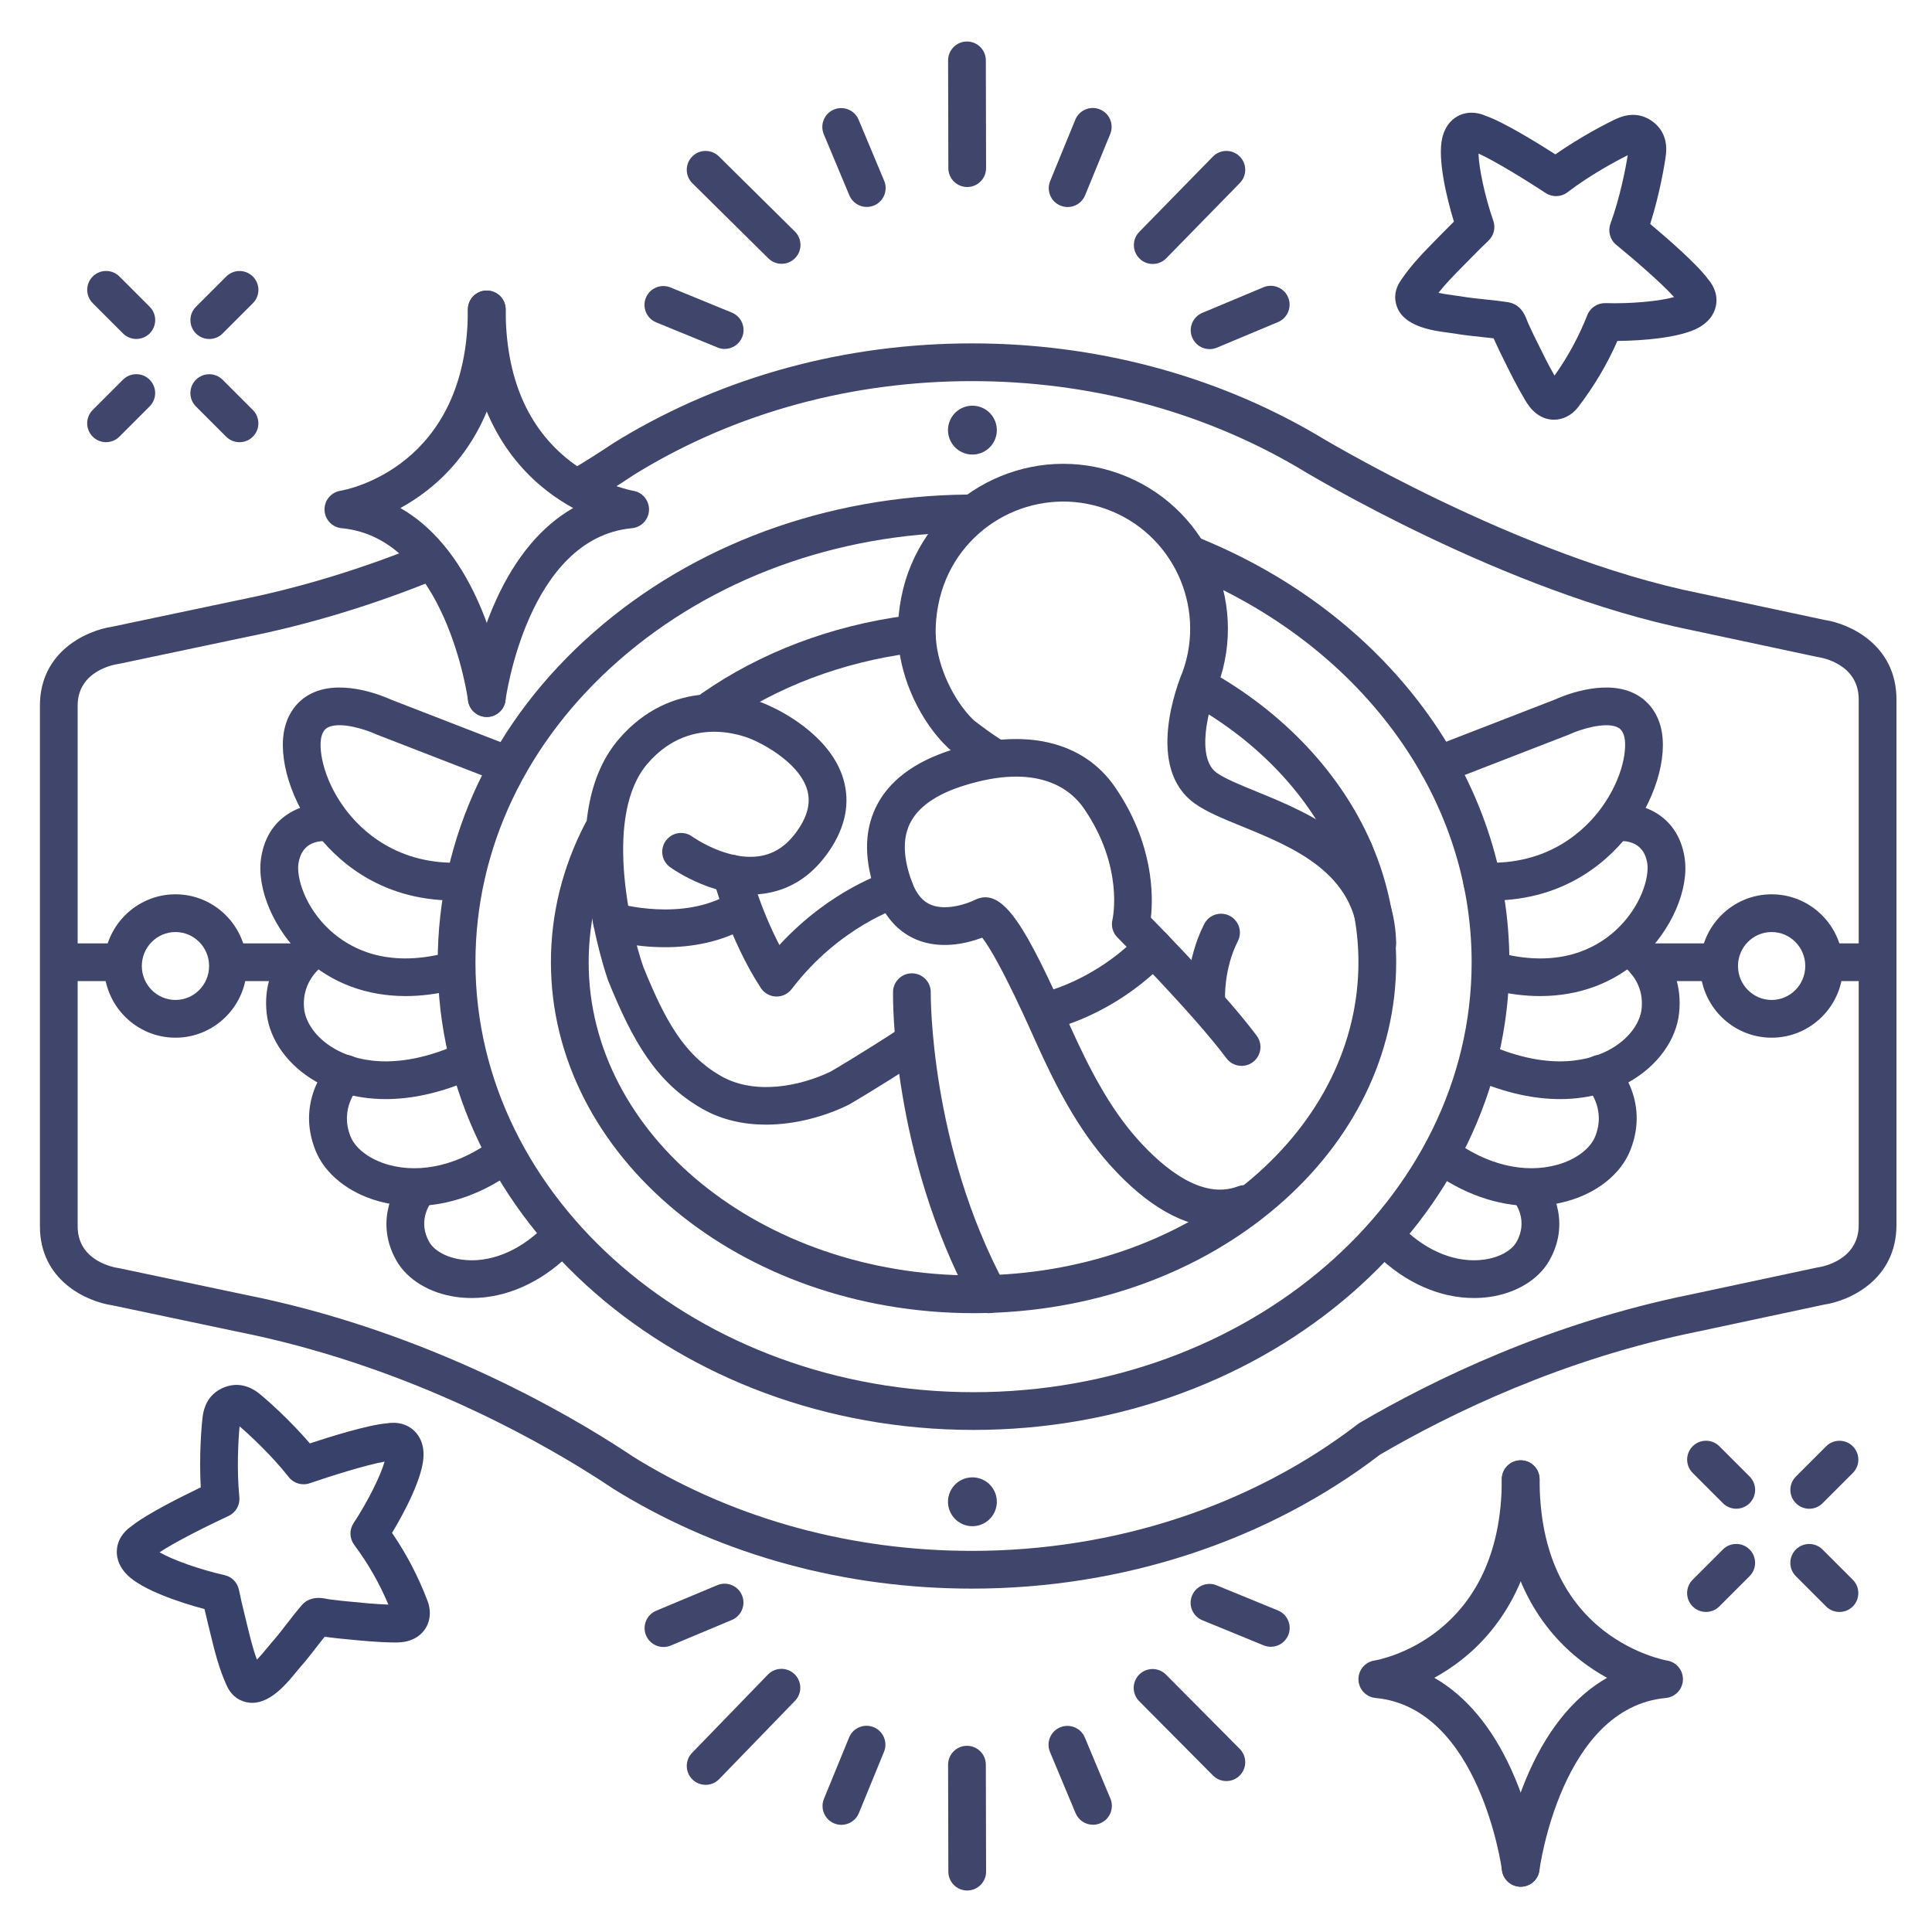 <?xml version="1.0" ?><svg enable-background="new 0 0 512 512" version="1.1" viewBox="0 0 512 512" xml:space="preserve" xmlns="http://www.w3.org/2000/svg" xmlns:xlink="http://www.w3.org/1999/xlink"><g id="Colors"><g><g><path d="M31.125,260H16c-2.761,0-5-2.238-5-5s2.239-5,5-5h15.125c2.761,0,5,2.238,5,5S33.886,260,31.125,260z" fill="#3F456B"/></g></g><g><g><path d="M78.875,260H61.75c-2.761,0-5-2.238-5-5s2.239-5,5-5h17.125c2.761,0,5,2.238,5,5S81.636,260,78.875,260z" fill="#3F456B"/></g></g><g><g><path d="M455.584,260h-19.342c-2.761,0-5-2.238-5-5s2.239-5,5-5h19.342c2.761,0,5,2.238,5,5     S458.345,260,455.584,260z" fill="#3F456B"/></g></g><g><g><path d="M496,260h-10.875c-2.761,0-5-2.238-5-5s2.239-5,5-5H496c2.761,0,5,2.238,5,5S498.761,260,496,260z" fill="#3F456B"/></g></g><g><g><g><path d="M411.825,111.228c-1.554,0-3.118-0.496-4.515-1.519c-1.644-1.204-2.608-2.808-3.127-3.67      c-2.236-3.719-4.105-7.527-5.913-11.211l-1-2.031c-0.252-0.511-0.505-1.069-0.757-1.629c-0.199-0.442-0.396-0.884-0.596-1.289      c-0.033-0.066-0.068-0.141-0.104-0.221c-1.08-0.132-2.174-0.245-3.303-0.363c-2.29-0.239-4.657-0.486-7.09-0.909      c-0.323-0.056-0.763-0.11-1.279-0.178c-4.766-0.617-13.638-1.768-14.367-8.797c-0.265-2.559,1.045-4.496,1.538-5.225      c2.737-4.053,6.05-7.419,9.254-10.676l1.194-1.216c1.442-1.476,2.607-2.646,3.539-3.564c-1.995-6.528-4.345-16.625-3.115-22.048      c0.849-3.745,2.988-5.412,4.632-6.15c2.887-1.295,5.653-0.39,6.877,0.155c4.688,1.602,13.629,7.107,18.502,10.222      c6.825-4.783,13.996-8.439,16.232-9.452c2-0.906,3.934-1.207,5.751-0.899c2.181,0.373,4.301,1.684,5.674,3.507      c0.436,0.578,0.799,1.231,1.076,1.937c0.587,1.496,0.771,3.188,0.548,5.033c-0.296,2.438-1.635,10.376-4.153,18.319      c4.432,3.717,12.365,10.597,15.297,14.588c0.889,1.005,2.582,3.373,2.21,6.516c-0.212,1.79-1.161,4.33-4.479,6.263      c-4.749,2.766-14.899,3.563-21.725,3.635c-2.753,6.243-6.163,11.991-10.366,17.487      C416.563,110.062,414.205,111.228,411.825,111.228z M399.852,80.132c0.812,0.14,1.608,0.483,2.259,0.965      c1.55,1.136,2.193,2.824,2.663,4.057c0.053,0.14,0.101,0.271,0.146,0.376c0.214,0.43,0.464,0.981,0.712,1.533      c0.201,0.446,0.401,0.894,0.603,1.302l1.013,2.059c1.555,3.169,3.035,6.186,4.714,9.116c3.565-5.015,6.422-10.289,8.7-16.051      c0.775-1.962,2.706-3.198,4.804-3.16c6.677,0.216,14.421-0.518,18.177-1.598c-3.125-3.526-10.713-10.091-15.319-13.847      c-1.649-1.346-2.266-3.587-1.538-5.587c2.557-7.017,4.045-14.789,4.577-18.159c-3.057,1.518-10.025,5.267-15.954,9.809      c-1.689,1.295-4.012,1.377-5.79,0.208c-4.965-3.269-13.503-8.541-17.802-10.464c0.095,3.906,1.727,11.513,3.924,17.819      c0.651,1.868,0.139,3.945-1.306,5.297c-0.906,0.847-2.599,2.485-5.522,5.478l-1.218,1.24c-2.335,2.373-4.569,4.644-6.491,7.073      c1.549,0.348,3.401,0.587,4.222,0.693c0.688,0.09,1.275,0.168,1.706,0.243c2.098,0.364,4.195,0.583,6.416,0.814      c2.038,0.213,4.145,0.433,6.305,0.777L399.852,80.132z M445.27,80.708c0.006,0.006,0.011,0.011,0.017,0.016      C445.281,80.719,445.275,80.713,445.27,80.708z M445.491,77.967L445.491,77.967L445.491,77.967z M445.491,77.967L445.491,77.967      L445.491,77.967z M432.921,40.431L432.921,40.431L432.921,40.431z M389.423,39.72c0.005,0.002,0.01,0.005,0.016,0.009      C389.433,39.726,389.428,39.723,389.423,39.72z" fill="#384169"/></g></g></g><g><g><g><path d="M66.838,451.271c-1.052,0-2.135-0.232-3.24-0.768c-2.311-1.121-3.27-3.253-3.63-4.056      c-2.004-4.463-3.121-9.05-4.202-13.485l-0.42-1.717c-0.45-1.821-0.835-3.436-1.155-4.831c-6.6-1.741-16.42-5.06-20.383-8.961      c-2.737-2.695-3.027-5.392-2.789-7.179c0.418-3.136,2.644-5.01,3.754-5.764c3.829-3.142,13.218-7.843,18.432-10.347      c-0.473-8.321,0.195-16.344,0.512-18.777c0.284-2.181,1.046-3.986,2.267-5.365c1.462-1.655,3.694-2.769,5.97-2.975      c0.719-0.064,1.464-0.03,2.21,0.105c1.581,0.288,3.119,1.024,4.569,2.188c1.912,1.53,7.954,6.847,13.385,13.174      c5.493-1.811,15.519-4.932,20.456-5.323c1.322-0.228,4.226-0.419,6.701,1.552c1.411,1.122,3.071,3.267,2.967,7.105      c-0.149,5.496-4.814,14.544-8.349,20.383c3.858,5.628,6.95,11.555,9.408,18.021c1.642,4.319-0.115,8.648-4.179,10.294      c-1.89,0.766-3.763,0.741-4.767,0.727c-4.335-0.058-8.554-0.474-12.633-0.876l-2.263-0.221c-0.57-0.055-1.178-0.134-1.785-0.215      c-0.481-0.063-0.961-0.128-1.412-0.172c-0.073-0.007-0.153-0.017-0.24-0.027c-0.682,0.85-1.355,1.721-2.051,2.62      c-1.408,1.819-2.863,3.7-4.502,5.545c-0.218,0.246-0.497,0.591-0.826,0.995C76.134,446.001,71.841,451.271,66.838,451.271z       M42.287,411.375c3.371,1.976,10.696,4.594,17.215,6.047c1.931,0.43,3.426,1.958,3.815,3.897      c0.349,1.739,0.933,4.273,1.737,7.53l0.427,1.747c0.787,3.231,1.541,6.324,2.593,9.234c1.111-1.134,2.29-2.582,2.813-3.224      c0.438-0.538,0.814-0.996,1.105-1.323c1.413-1.59,2.702-3.256,4.067-5.021c1.255-1.622,2.552-3.299,3.984-4.955      c0.521-0.603,1.178-1.072,1.917-1.369l0.083-0.033c1.799-0.724,3.57-0.382,4.863-0.134c0.147,0.028,0.283,0.057,0.397,0.073      c0.482,0.046,1.082,0.124,1.681,0.203c0.486,0.064,0.973,0.13,1.427,0.173l2.291,0.224c3.509,0.347,6.85,0.676,10.222,0.791      c-2.385-5.672-5.365-10.877-9.064-15.848c-1.259-1.691-1.321-3.991-0.156-5.749c3.691-5.565,7.154-12.53,8.213-16.292      c-4.642,0.8-14.219,3.794-19.839,5.73c-2.011,0.695-4.243,0.038-5.558-1.634c-4.624-5.874-10.445-11.229-13.029-13.453      c-0.319,3.396-0.802,11.294-0.062,18.729c0.21,2.117-0.942,4.137-2.873,5.031C55.163,404.251,46.186,408.733,42.287,411.375z       M40.216,412.892c-0.005,0.003-0.011,0.006-0.016,0.009C40.205,412.897,40.21,412.895,40.216,412.892z" fill="#384169"/></g></g></g></g><g id="Lines"><g><g><path d="M257.58,421c-33.505,0-65.721-8.748-93.163-25.299c-0.66-0.404-1.291-0.791-1.911-1.177     c-0.046-0.028-0.091-0.059-0.136-0.088c-1.729-1.156-3.498-2.307-5.26-3.419c-16.657-10.553-51.037-29.531-94.206-38.113     l-33.095-6.976C23.039,344.954,10.58,339.394,10.58,325V187c0-14.394,12.458-19.954,19.229-20.929l33.039-6.964     c16.327-3.246,32.778-8.232,48.951-14.832c2.557-1.043,5.475,0.185,6.519,2.741s-0.184,5.475-2.74,6.519     c-16.763,6.839-33.828,12.011-50.723,15.369l-33.154,6.988c-0.124,0.026-0.249,0.048-0.375,0.064     C30.254,176.113,20.58,177.785,20.58,187v138c0,9.215,9.674,10.887,10.777,11.048c0.104,0.015,0.241,0.038,0.344,0.06l33.21,7     c44.703,8.887,80.306,28.537,97.544,39.459c1.806,1.14,3.626,2.323,5.407,3.513c0.577,0.359,1.164,0.718,1.75,1.077     C195.466,402.749,225.895,411,257.58,411c37.778,0,74.105-11.941,102.291-33.623c0.167-0.128,0.341-0.246,0.522-0.352     c19.384-11.35,50.369-26.464,87.9-34.017l33.153-7.078c0.125-0.026,0.25-0.049,0.377-0.065     c1.073-0.159,10.756-1.86,10.756-11.255V185.39c0-9.395-9.683-11.096-10.788-11.259c-0.105-0.016-0.242-0.039-0.346-0.062     l-33.21-7.09c-49.541-9.965-101.826-41.569-104.638-43.285C318.157,108.848,288.413,101,257.58,101     c-31.686,0-62.114,8.251-87.998,23.861c-0.558,0.342-1.143,0.7-1.72,1.06c-1.78,1.189-3.601,2.373-5.414,3.517     c-1.811,1.148-3.671,2.296-5.522,3.407c-2.367,1.424-5.438,0.655-6.861-1.712c-1.421-2.367-0.655-5.439,1.712-6.86     c1.783-1.071,3.575-2.177,5.326-3.286c1.769-1.116,3.538-2.267,5.267-3.423c0.045-0.029,0.09-0.06,0.136-0.088     c0.62-0.386,1.251-0.772,1.882-1.159C191.859,99.748,224.075,91,257.58,91c32.62,0,64.122,8.328,91.102,24.083     c0.028,0.017,0.058,0.034,0.086,0.051c0.528,0.323,53.357,32.37,101.498,42.055l33.097,7.064     c6.769,0.989,19.218,6.61,19.218,21.137V324.61c0,14.526-12.449,20.147-19.218,21.137l-33.039,7.053     c-36.062,7.258-65.865,21.751-84.608,32.697C335.827,408.395,297.439,421,257.58,421z" fill="#3F456B"/></g></g><g><g><path d="M167,120.47v0.11c-0.62,0.38-1.24,0.76-1.85,1.14C165.8,121.29,166.42,120.87,167,120.47z" fill="#3F456B"/></g></g><g><g><path d="M165.15,390.28c0.61,0.38,1.23,0.76,1.85,1.14v0.11C166.42,391.13,165.8,390.71,165.15,390.28z" fill="#3F456B"/></g></g><g><g><path d="M258,378.945c-78.299,0-142-55.602-142-123.945c0-33.019,14.69-64.08,41.366-87.462     c26.458-23.192,61.678-36.146,99.17-36.478c0.015,0,0.03,0,0.045,0c2.741,0,4.975,2.21,4.999,4.956     c0.024,2.761-2.195,5.02-4.956,5.044c-35.099,0.31-68.008,12.383-92.667,33.997C139.48,196.514,126,224.904,126,255     c0,62.83,59.215,113.945,132,113.945S390,317.83,390,255c0-21.883-7.21-43.14-20.852-61.474     c-13.375-17.976-32.228-32.318-54.518-41.477c-2.554-1.05-3.774-3.971-2.725-6.525s3.968-3.777,6.525-2.725     c23.969,9.848,44.281,25.325,58.74,44.758C392.106,207.63,400,230.951,400,255C400,323.344,336.299,378.945,258,378.945z" fill="#3F456B"/></g></g><g><g><path d="M188.856,192.842c-1.58,0-3.134-0.746-4.106-2.141c-1.579-2.266-1.023-5.382,1.242-6.961     c15.541-10.834,34.315-17.952,54.293-20.585c2.735-0.361,5.25,1.566,5.61,4.304c0.361,2.738-1.566,5.25-4.304,5.61     c-18.399,2.425-35.647,8.951-49.881,18.874C190.84,192.551,189.843,192.842,188.856,192.842z" fill="#3F456B"/></g></g><g><g><path d="M258,348c-61.757,0-112-41.72-112-93c0-12.776,3.058-25.153,9.089-36.787     c1.271-2.451,4.29-3.408,6.74-2.137c2.452,1.271,3.409,4.288,2.138,6.74C158.681,233.013,156,243.842,156,255     c0,45.767,45.757,83,102,83c1.288,0,2.571-0.02,3.847-0.059c2.762-0.04,5.065,2.087,5.148,4.848     c0.083,2.76-2.086,5.064-4.847,5.148C260.772,347.979,259.389,348,258,348z" fill="#3F456B"/></g></g><g><g><path d="M261.995,347.939c-2.691,0-4.913-2.141-4.995-4.849c-0.083-2.761,2.086-5.065,4.847-5.149     c26.603-0.804,51.418-9.9,69.876-25.615C349.958,296.803,360,276.443,360,255c0-9.397-1.918-18.618-5.702-27.404     c-1.092-2.536,0.079-5.478,2.615-6.57c2.537-1.092,5.478,0.08,6.57,2.615C367.807,233.684,370,244.234,370,255     c0,24.423-11.292,47.485-31.794,64.94c-20.182,17.182-47.192,27.125-76.057,27.997     C262.098,347.938,262.046,347.939,261.995,347.939z" fill="#3F456B"/></g></g><g><g><path d="M358.893,230.619c-1.937,0-3.78-1.132-4.595-3.023c-7.146-16.598-20.961-31.228-38.902-41.195     c-2.414-1.342-3.283-4.386-1.942-6.8c1.341-2.414,4.385-3.281,6.799-1.942c19.862,11.036,35.214,27.366,43.229,45.982     c1.092,2.536-0.079,5.478-2.615,6.57C360.224,230.488,359.553,230.619,358.893,230.619z" fill="#3F456B"/></g></g><g><g><path d="M469.5,275c-10.43,0-18.916-8.523-18.916-19s8.486-19,18.916-19s18.916,8.523,18.916,19     S479.93,275,469.5,275z M469.5,247c-4.917,0-8.916,4.037-8.916,9s4,9,8.916,9s8.916-4.037,8.916-9S474.417,247,469.5,247z" fill="#3F456B"/></g></g><g><g><path d="M46.5,275c-10.43,0-18.916-8.523-18.916-19s8.486-19,18.916-19s18.916,8.523,18.916,19     S56.93,275,46.5,275z M46.5,247c-4.917,0-8.916,4.037-8.916,9s4,9,8.916,9s8.916-4.037,8.916-9S51.417,247,46.5,247z" fill="#3F456B"/></g></g><g><g><path d="M159.78,386.79c1.98,1.25,3.77,2.42,5.37,3.49C163.33,389.15,161.54,387.99,159.78,386.79z" fill="#3F456B"/></g></g><g><g><path d="M165.15,121.72c-1.6,1.07-3.39,2.24-5.37,3.49C161.54,124.01,163.33,122.85,165.15,121.72z" fill="#3F456B"/></g></g><g><g><g><path d="M276.995,273.001c-2.347,0-4.441-1.66-4.903-4.051c-0.524-2.706,1.24-5.324,3.943-5.856      c0.229-0.047,13.903-2.949,26.041-15.507c1.919-1.987,5.085-2.039,7.07-0.12s2.039,5.084,0.12,7.069      c-14.473,14.974-30.635,18.241-31.315,18.373C277.629,272.971,277.31,273.001,276.995,273.001z" fill="#3F456B"/></g></g><g><g><path d="M176.23,251.022c-8.525,0-15.036-1.925-15.517-2.071c-2.642-0.803-4.134-3.595-3.331-6.237      c0.802-2.64,3.588-4.131,6.229-3.334c0.281,0.083,17.318,5.007,29.963-2.661c2.362-1.432,5.437-0.678,6.868,1.683      c1.432,2.361,0.678,5.437-1.683,6.868C191.354,249.76,183.132,251.022,176.23,251.022z" fill="#3F456B"/></g></g><g><g><path d="M364.998,255c-2.703,0-4.928-2.157-4.996-4.875c-0.469-18.718-17.322-25.596-30.863-31.122      c-5.021-2.049-9.358-3.819-12.486-6.044c-13.305-9.464-4.553-31.82-3.235-34.964c6.271-17.417-2.754-36.708-20.163-43.046      c-17.451-6.352-36.809,2.677-43.161,20.122c-1.615,4.438-2.387,9.763-2.065,14.247c0.535,7.476,4.616,16.272,9.95,21.488      c0.933,0.731,5.249,4.082,8.367,5.847c2.403,1.361,3.248,4.412,1.888,6.814c-1.361,2.403-4.411,3.248-6.814,1.889      c-4.187-2.37-9.621-6.688-9.851-6.87c-0.12-0.096-0.236-0.196-0.347-0.303c-7.274-6.978-12.443-18.027-13.168-28.149      c-0.424-5.905,0.54-12.605,2.644-18.384c8.237-22.627,33.351-34.334,55.978-26.098c22.628,8.237,34.335,33.349,26.097,55.977      c-0.03,0.084-0.062,0.166-0.097,0.247c-0.018,0.043-2.099,5.016-2.929,10.658c-0.635,4.317-0.681,9.97,2.702,12.376      c2.183,1.553,6.207,3.195,10.468,4.934c14.514,5.924,36.448,14.875,37.082,40.131c0.069,2.76-2.113,5.055-4.873,5.123      C365.083,254.999,365.04,255,364.998,255z" fill="#3F456B"/></g></g><g><g><path d="M323.278,325.295c-9.358,0-19.275-5.603-29.118-16.553c-8.643-9.616-14.494-21.231-19.528-32.352      l-0.488-1.093c-8.048-18.074-12.088-24.532-13.845-26.812c-3.661,1.379-9.946,2.992-16.072,1.022      c-3.783-1.216-8.908-4.297-11.843-12.074c-3.388-8.979-3.479-16.89-0.269-23.511c3.354-6.918,10.121-12.033,20.116-15.203      c19.043-6.042,34.818-2.439,43.275,9.888c10.225,14.904,10.135,28.739,9.489,34.577c5.168,5.263,20.117,20.714,28.037,31.279      c1.656,2.21,1.208,5.344-1.002,7c-2.211,1.655-5.344,1.208-7-1.002c-9.053-12.078-28.704-31.827-28.901-32.024      c-1.228-1.232-1.728-3.013-1.319-4.704c0.122-0.536,3.036-14.041-7.549-29.47c-3.402-4.958-12.083-12.331-32.005-6.013      c-7.275,2.308-12.033,5.684-14.142,10.034c-1.965,4.054-1.754,9.309,0.626,15.617c1.176,3.114,2.85,5.056,5.119,5.934      c4.126,1.598,9.746-0.454,11.568-1.382c0.138-0.071,0.279-0.136,0.423-0.194c7.12-2.87,13.03,7.368,24.43,32.97l0.462,1.035      c4.704,10.388,10.122,21.187,17.856,29.791c6.838,7.608,16.972,15.925,26.408,12.361c2.583-0.981,5.468,0.326,6.445,2.909      c0.976,2.583-0.327,5.469-2.91,6.444C328.849,324.789,326.088,325.294,323.278,325.295z M262.586,247.519      c-0.059,0.028-0.121,0.058-0.185,0.087c0.063-0.021,0.127-0.046,0.191-0.071L262.586,247.519z" fill="#3F456B"/></g></g><g><g><path d="M319.655,269.956c-2.627,0-4.829-2.041-4.985-4.696c-0.025-0.424-0.557-10.505,4.457-20.38      c1.25-2.462,4.26-3.443,6.722-2.194c2.462,1.25,3.445,4.26,2.195,6.722c-3.751,7.388-3.394,15.202-3.39,15.28      c0.143,2.751-1.966,5.107-4.716,5.261C319.843,269.953,319.748,269.956,319.655,269.956z" fill="#3F456B"/></g></g><g><g><path d="M202.995,298.041c-5.817,0-11.688-1.212-16.967-4.243c-12.111-6.954-18.282-17.693-24.848-33.893      c-0.03-0.074-0.059-0.149-0.085-0.226c-0.151-0.432-3.723-10.729-5.279-23.527c-2.178-17.924,0.6-31.506,8.257-40.367      c13.746-15.909,32.314-12.54,40.348-8.485c1.786,0.8,15.591,7.317,19.081,19.171c1.828,6.209,0.602,12.558-3.643,18.87      c-4.265,6.343-9.829,10.159-16.536,11.343c-12.969,2.295-25.251-6.524-25.768-6.9c-2.232-1.626-2.724-4.753-1.099-6.985      c1.626-2.232,4.754-2.723,6.985-1.099c0.083,0.06,9.434,6.697,18.184,5.13c3.965-0.712,7.215-3.023,9.935-7.068      c2.542-3.779,3.31-7.202,2.349-10.466c-2.304-7.829-13.497-12.835-13.609-12.884c-0.104-0.045-0.207-0.093-0.308-0.146      c-0.637-0.317-16.277-7.916-28.351,6.057c-11.653,13.487-4.812,43.395-1.145,53.94c5.863,14.447,10.88,23.332,20.513,28.863      c8.961,5.145,20.876,2.797,29.104-1.141c1.072-0.621,7.864-4.585,18.1-11.251c2.314-1.509,5.411-0.853,6.918,1.461      c1.507,2.313,0.853,5.411-1.461,6.918c-11.386,7.416-18.44,11.466-18.735,11.635c-0.101,0.058-0.203,0.111-0.307,0.162      C218.58,295.836,210.837,298.041,202.995,298.041z" fill="#3F456B"/></g></g><g><g><path d="M262.004,348.001c-1.78,0-3.503-0.953-4.407-2.631c-21.372-39.691-20.963-80.778-20.936-82.509      c0.045-2.761,2.352-4.984,5.08-4.918c2.761,0.044,4.963,2.318,4.919,5.079c-0.007,0.586-0.305,40.378,19.741,77.607      c1.309,2.431,0.399,5.463-2.032,6.772C263.617,347.809,262.805,348.001,262.004,348.001z" fill="#3F456B"/></g></g><g><g><path d="M205.813,264.09c-0.061,0-0.122-0.001-0.183-0.003c-1.623-0.06-3.116-0.903-4.004-2.264      c-8.477-12.981-12.46-28.407-12.626-29.058c-0.681-2.676,0.937-5.397,3.613-6.078c2.678-0.682,5.396,0.936,6.078,3.61l0,0      c0.031,0.119,2.625,10.119,7.86,20.138c13.686-14.863,28.402-19.357,29.092-19.561c2.648-0.787,5.43,0.727,6.213,3.375      c0.784,2.647-0.728,5.43-3.375,6.213c-0.143,0.044-15.983,4.998-28.692,21.659C208.84,263.364,207.369,264.09,205.813,264.09z" fill="#3F456B"/></g></g></g><g><g><path d="M395.23,238.644c-0.879,0-1.775-0.021-2.688-0.065c-2.758-0.133-4.886-2.478-4.753-5.235     s2.485-4.885,5.235-4.753c17.366,0.854,27.038-8.642,31.258-14.368c5.99-8.128,7.132-16.448,6.018-19.513     c-0.492-1.354-1.214-1.807-1.855-2.07c-3.313-1.369-9.846,0.723-12.317,1.886c-0.105,0.05-0.213,0.096-0.322,0.138     l-32.896,12.752c-2.573,0.998-5.471-0.28-6.469-2.854c-0.998-2.575,0.28-5.472,2.855-6.47l32.747-12.694     c1.842-0.843,12.248-5.286,20.214-2.002c3.517,1.45,6.089,4.181,7.441,7.897c2.706,7.439-0.324,19.309-7.366,28.863     C427.149,227.188,415.576,238.644,395.23,238.644z" fill="#3F456B"/></g></g><g><g><path d="M408.137,263.969c-4.062,0-8.286-0.531-12.618-1.604c-2.68-0.665-4.314-3.377-3.65-6.057     c0.665-2.681,3.377-4.312,6.056-3.65c15.323,3.803,24.896-1.218,30.229-6.094c6.736-6.161,8.964-14.097,8.395-17.764     c-0.996-6.414-6.755-5.992-7.898-5.842c-2.734,0.353-5.249-1.569-5.607-4.308s1.569-5.249,4.308-5.608     c6.646-0.863,17.213,2.198,19.08,14.224c1.291,8.317-3.449,19.287-11.527,26.677C427.67,260.558,418.43,263.968,408.137,263.969z     " fill="#3F456B"/></g></g><g><g><path d="M413.417,291.272c-6.404,0-14.136-1.396-23.161-5.379c-2.526-1.115-3.67-4.067-2.555-6.594     c1.115-2.524,4.066-3.67,6.593-2.555c17.119,7.555,27.815,3.994,32.667,1.197c5.444-3.137,7.737-7.475,8.069-10.489     c0.888-8.07-5.445-11.895-5.715-12.054c-2.41-1.349-3.248-4.382-1.899-6.792c1.348-2.41,4.417-3.259,6.827-1.909     c0.505,0.282,12.351,7.091,10.728,21.849c-0.777,7.06-5.643,13.812-13.016,18.061     C428.231,288.752,422.023,291.272,413.417,291.272z" fill="#3F456B"/></g></g><g><g><path d="M405.843,319.596c-9.051,0.001-18.452-3.302-26.843-9.596c-2.209-1.657-2.657-4.791-1-7s4.791-2.657,7-1     c8.884,6.663,18.966,9.098,27.658,6.686c4.891-1.357,8.749-4.221,10.068-7.471c3.054-7.523-1.997-12.929-2.213-13.155     c-1.951-1.954-1.93-5.102,0.024-7.053s5.138-1.93,7.089,0.023c0.409,0.41,9.95,10.189,4.366,23.946     c-2.499,6.153-8.726,11.143-16.658,13.345C412.256,319.176,409.071,319.596,405.843,319.596z" fill="#3F456B"/></g></g><g><g><path d="M390.603,343.989c-9.031,0.001-18.216-4.031-25.733-11.414c-1.97-1.936-1.998-5.101-0.063-7.071     c1.935-1.969,5.1-1.998,7.071-0.063c6.428,6.314,14.247,9.362,21.451,8.362c3.948-0.548,7.225-2.333,8.552-4.658     c3.164-5.545-0.254-10.139-0.29-10.185c-1.675-2.195-1.252-5.333,0.943-7.008c2.196-1.675,5.333-1.253,7.008,0.943     c0.307,0.401,7.434,9.972,1.024,21.205c-2.874,5.036-8.804,8.628-15.862,9.607C393.344,343.896,391.975,343.989,390.603,343.989z     " fill="#3F456B"/></g></g><g><g><path d="M120.409,238.644c-20.349,0.001-31.918-11.455-37.103-18.488c-7.042-9.556-10.071-21.425-7.366-28.864     c1.352-3.717,3.924-6.447,7.441-7.897c7.964-3.286,18.374,1.16,20.214,2.002l32.746,12.694c2.575,0.998,3.853,3.895,2.855,6.47     c-0.999,2.574-3.898,3.853-6.469,2.854l-32.895-12.752c-0.109-0.042-0.216-0.088-0.322-0.138     c-2.587-1.203-9.018-3.254-12.326-1.883c-0.638,0.265-1.355,0.718-1.847,2.067c-1.114,3.064,0.028,11.385,6.018,19.513     c4.22,5.726,13.895,15.214,31.258,14.368c2.771-0.127,5.102,1.995,5.235,4.753s-1.995,5.103-4.753,5.235     C122.186,238.622,121.288,238.644,120.409,238.644z" fill="#3F456B"/></g></g><g><g><path d="M107.503,263.969c-10.296,0-19.533-3.41-26.767-10.027c-8.078-7.39-12.818-18.358-11.526-26.676     c1.867-12.026,12.434-15.09,19.08-14.224c2.738,0.359,4.667,2.87,4.308,5.608c-0.357,2.725-2.845,4.643-5.567,4.312     c-2.084-0.232-7.015-0.112-7.938,5.837c-0.569,3.667,1.659,11.602,8.394,17.763c5.332,4.879,14.906,9.896,30.229,6.095     c2.677-0.663,5.392,0.97,6.056,3.65c0.665,2.68-0.97,5.392-3.65,6.057C115.79,263.438,111.563,263.968,107.503,263.969z" fill="#3F456B"/></g></g><g><g><path d="M102.223,291.272c-8.608,0.001-14.814-2.52-18.538-4.665c-7.374-4.249-12.239-11.001-13.016-18.061     c-1.624-14.758,10.223-21.566,10.728-21.849c2.41-1.349,5.456-0.488,6.805,1.922c1.341,2.396,0.497,5.424-1.883,6.783     c-0.344,0.203-6.592,4.03-5.709,12.05c0.332,3.015,2.625,7.353,8.069,10.489c4.852,2.797,15.549,6.359,32.667-1.197     c2.526-1.115,5.479,0.03,6.593,2.555c1.115,2.526-0.029,5.479-2.555,6.594C116.361,289.877,108.627,291.272,102.223,291.272z" fill="#3F456B"/></g></g><g><g><path d="M109.796,319.596c-3.229,0-6.412-0.42-9.49-1.274c-7.933-2.202-14.16-7.191-16.658-13.345     c-5.584-13.757,3.958-23.536,4.366-23.946c1.951-1.953,5.117-1.956,7.071-0.005c1.944,1.94,1.957,5.082,0.037,7.039     c-0.276,0.291-5.243,5.676-2.209,13.15c1.319,3.25,5.177,6.113,10.068,7.471c8.694,2.413,18.775-0.022,27.659-6.686     c2.209-1.657,5.343-1.209,7,1c1.657,2.209,1.209,5.343-1,7C128.249,316.293,118.847,319.596,109.796,319.596z" fill="#3F456B"/></g></g><g><g><path d="M125.037,343.989c-1.373,0-2.741-0.093-4.101-0.281c-7.059-0.979-12.989-4.571-15.862-9.608     c-6.41-11.232,0.718-20.803,1.025-21.204c1.673-2.196,4.81-2.618,7.008-0.943c2.181,1.664,2.612,4.772,0.975,6.966     c-0.377,0.526-3.335,4.945-0.322,10.226c1.327,2.326,4.604,4.111,8.552,4.659c7.201,0.999,15.023-2.048,21.451-8.362     c1.971-1.936,5.136-1.904,7.071,0.063c1.935,1.971,1.907,5.136-0.063,7.071C143.254,339.958,134.068,343.989,125.037,343.989z" fill="#3F456B"/></g></g><g><g><path d="M263.584,400.683c-1.491,3.25-5.331,4.678-8.582,3.188c-3.249-1.49-4.676-5.334-3.186-8.582     c1.489-3.25,5.332-4.676,8.58-3.186C263.647,393.592,265.073,397.434,263.584,400.683z" fill="#3F456B"/></g></g><g><g><path d="M263.584,116.683c-1.491,3.25-5.331,4.678-8.582,3.188c-3.249-1.49-4.676-5.334-3.186-8.582     c1.489-3.25,5.332-4.676,8.58-3.187C263.647,109.592,265.073,113.434,263.584,116.683z" fill="#3F456B"/></g></g><g><g><g><g><path d="M128.994,190.001c-2.478,0-4.629-1.842-4.953-4.364c-0.065-0.502-5.923-43.072-33.507-45.658       c-2.509-0.235-4.451-2.302-4.531-4.82c-0.08-2.52,1.729-4.704,4.218-5.097C91.58,129.835,124,123.958,124,82       c0-2.762,2.239-5,5-5s5,2.238,5,5c0,26.302-11.384,40.661-20.934,48.074c-2.354,1.828-4.711,3.33-6.955,4.562       c8.326,4.759,15.26,12.999,20.442,24.424c5.745,12.665,7.341,24.797,7.407,25.308c0.35,2.739-1.587,5.243-4.327,5.593       C129.418,189.987,129.205,190.001,128.994,190.001z" fill="#3F456B"/></g></g><g><g><path d="M129.006,190.001c-0.211,0-0.424-0.014-0.64-0.041c-2.739-0.35-4.676-2.854-4.327-5.593       c0.065-0.511,1.662-12.643,7.407-25.308c5.182-11.425,12.116-19.665,20.442-24.424c-2.244-1.231-4.601-2.733-6.955-4.562       C135.384,122.661,124,108.302,124,82c0-2.762,2.239-5,5-5s5,2.238,5,5c0,17.867,5.742,31.384,17.066,40.176       c8.253,6.407,16.632,7.872,16.714,7.886c2.489,0.393,4.297,2.577,4.218,5.097c-0.08,2.519-2.021,4.585-4.531,4.82       c-27.694,2.596-33.452,45.225-33.507,45.654C133.638,188.157,131.485,190.001,129.006,190.001z" fill="#3F456B"/></g></g></g></g><g><g><g><g><path d="M402.994,500.001c-2.478,0-4.629-1.842-4.953-4.364c-0.065-0.502-5.923-43.072-33.507-45.658       c-2.509-0.235-4.451-2.302-4.531-4.82c-0.08-2.52,1.729-4.704,4.218-5.097C365.58,439.835,398,433.958,398,392       c0-2.762,2.239-5,5-5s5,2.238,5,5c0,26.302-11.384,40.661-20.934,48.074c-2.354,1.828-4.711,3.33-6.955,4.562       c8.326,4.759,15.26,12.999,20.442,24.424c5.745,12.665,7.341,24.797,7.407,25.308c0.35,2.739-1.587,5.243-4.327,5.593       C403.418,499.987,403.205,500.001,402.994,500.001z" fill="#3F456B"/></g></g><g><g><path d="M403.006,500.001c-0.211,0-0.424-0.014-0.64-0.041c-2.739-0.35-4.676-2.854-4.327-5.593       c0.065-0.511,1.662-12.643,7.407-25.308c5.182-11.425,12.116-19.665,20.442-24.424c-2.244-1.231-4.601-2.733-6.955-4.562       C409.384,432.661,398,418.302,398,392c0-2.762,2.239-5,5-5s5,2.238,5,5c0,17.867,5.742,31.384,17.066,40.176       c8.253,6.407,16.632,7.872,16.714,7.886c2.489,0.393,4.297,2.577,4.218,5.097c-0.08,2.519-2.021,4.585-4.531,4.82       c-27.694,2.596-33.452,45.225-33.507,45.654C407.638,498.157,405.485,500.001,403.006,500.001z" fill="#3F456B"/></g></g></g></g><g><g><path d="M207.134,69.908c-1.271,0-2.541-0.48-3.516-1.444l-20.134-19.908c-1.963-1.941-1.981-5.107-0.04-7.071     s5.108-1.98,7.071-0.04l20.134,19.908c1.963,1.941,1.981,5.107,0.04,7.071C209.711,69.413,208.422,69.908,207.134,69.908z" fill="#3F456B"/></g></g><g><g><path d="M325,472c-1.285,0-2.57-0.492-3.548-1.477l-19.556-19.69c-1.946-1.959-1.935-5.125,0.024-7.071     c1.959-1.946,5.125-1.936,7.071,0.024l19.556,19.69c1.946,1.959,1.936,5.125-0.024,7.071C327.548,471.517,326.274,472,325,472z" fill="#3F456B"/></g></g><g><g><path d="M305.489,69.953c-1.261,0-2.522-0.474-3.495-1.425c-1.975-1.931-2.01-5.097-0.08-7.071l19.51-19.953     c1.931-1.973,5.097-2.01,7.071-0.079c1.975,1.931,2.01,5.097,0.08,7.071l-19.51,19.953     C308.085,69.45,306.788,69.953,305.489,69.953z" fill="#3F456B"/></g></g><g><g><path d="M187,473c-1.253,0-2.507-0.468-3.479-1.409c-1.983-1.921-2.034-5.087-0.112-7.069l20.087-20.735     c1.922-1.984,5.086-2.035,7.07-0.112c1.983,1.921,2.034,5.087,0.112,7.069l-20.087,20.735C189.61,472.491,188.306,473,187,473z" fill="#3F456B"/></g></g><g><g><path d="M256.321,49.561c-2.756,0-4.994-2.231-5-4.988l-0.064-28.561c-0.006-2.762,2.227-5.006,4.989-5.012     c0.003,0,0.008,0,0.011,0c2.756,0,4.994,2.231,5,4.988l0.064,28.561c0.006,2.762-2.227,5.006-4.989,5.012     C256.329,49.561,256.324,49.561,256.321,49.561z" fill="#3F456B"/></g></g><g><g><path d="M256.321,501c-2.756,0-4.994-2.231-5-4.988l-0.065-28.343c-0.006-2.762,2.227-5.005,4.989-5.012     c0.003,0,0.008,0,0.012,0c2.756,0,4.993,2.231,5,4.988l0.065,28.343c0.006,2.762-2.227,5.006-4.989,5.012     C256.329,501,256.325,501,256.321,501z" fill="#3F456B"/></g></g><g><g><path d="M192.045,92.465c-0.632,0-1.274-0.12-1.895-0.375l-16.249-6.66c-2.555-1.047-3.777-3.967-2.73-6.522     s3.968-3.779,6.523-2.729l16.249,6.66c2.555,1.047,3.777,3.967,2.73,6.522C195.88,91.295,194.014,92.465,192.045,92.465z" fill="#3F456B"/></g></g><g><g><path d="M336.777,436.415c-0.632,0-1.274-0.12-1.895-0.375l-16.249-6.66c-2.555-1.047-3.777-3.967-2.73-6.522     s3.968-3.78,6.523-2.729l16.249,6.66c2.555,1.047,3.777,3.967,2.73,6.522C340.613,435.245,338.746,436.415,336.777,436.415z" fill="#3F456B"/></g></g><g><g><path d="M282.932,54.868c-0.632,0-1.273-0.12-1.895-0.375c-2.555-1.047-3.777-3.967-2.73-6.522l6.66-16.249     c1.047-2.555,3.965-3.779,6.523-2.729c2.555,1.047,3.777,3.967,2.73,6.522l-6.66,16.249     C286.767,53.698,284.9,54.868,282.932,54.868z" fill="#3F456B"/></g></g><g><g><path d="M222.981,483.601c-0.632,0-1.273-0.12-1.895-0.375c-2.555-1.047-3.777-3.967-2.73-6.522l6.66-16.249     c1.047-2.555,3.964-3.778,6.523-2.729c2.555,1.047,3.777,3.967,2.73,6.522l-6.66,16.249     C226.817,482.431,224.95,483.601,222.981,483.601z" fill="#3F456B"/></g></g><g><g><path d="M175.825,436.475c-1.956,0-3.812-1.154-4.614-3.07c-1.066-2.548,0.135-5.477,2.682-6.543l16.199-6.779     c2.546-1.064,5.476,0.136,6.542,2.682c1.066,2.548-0.135,5.477-2.682,6.543l-16.199,6.779     C177.123,436.35,176.469,436.475,175.825,436.475z" fill="#3F456B"/></g></g><g><g><path d="M320.558,92.524c-1.956,0-3.812-1.154-4.614-3.07c-1.066-2.548,0.135-5.477,2.682-6.543l16.199-6.779     c2.546-1.066,5.477,0.135,6.542,2.682c1.066,2.548-0.135,5.477-2.682,6.543l-16.199,6.779     C321.855,92.399,321.201,92.524,320.558,92.524z" fill="#3F456B"/></g></g><g><g><path d="M229.706,54.843c-1.955,0-3.812-1.154-4.614-3.07l-6.78-16.198c-1.066-2.547,0.134-5.477,2.682-6.543     c2.549-1.064,5.477,0.135,6.543,2.682l6.78,16.198c1.066,2.547-0.134,5.477-2.682,6.543     C231.003,54.718,230.349,54.843,229.706,54.843z" fill="#3F456B"/></g></g><g><g><path d="M289.656,483.576c-1.956,0-3.812-1.154-4.614-3.07l-6.78-16.199c-1.066-2.548,0.135-5.477,2.682-6.543     c2.545-1.064,5.476,0.135,6.542,2.682l6.78,16.199c1.066,2.548-0.135,5.477-2.682,6.543     C290.954,483.451,290.299,483.576,289.656,483.576z" fill="#3F456B"/></g></g><g><g><path d="M55.466,89.837c-1.28,0-2.559-0.488-3.536-1.465c-1.953-1.952-1.953-5.118,0-7.07l8.017-8.017     c1.954-1.953,5.119-1.952,7.071,0c1.953,1.952,1.953,5.118,0,7.07l-8.017,8.017C58.025,89.349,56.745,89.837,55.466,89.837z" fill="#3F456B"/></g></g><g><g><path d="M28.103,117.18c-1.28,0-2.559-0.488-3.536-1.465c-1.953-1.952-1.953-5.118,0-7.07l8.017-8.017     c1.954-1.953,5.119-1.952,7.071,0c1.953,1.952,1.953,5.118,0,7.07l-8.017,8.017C30.662,116.691,29.382,117.18,28.103,117.18z" fill="#3F456B"/></g></g><g><g><path d="M63.473,117.19c-1.28,0-2.559-0.488-3.536-1.465l-8.018-8.018c-1.953-1.952-1.953-5.118,0-7.07     c1.953-1.953,5.118-1.953,7.071,0l8.018,8.018c1.953,1.952,1.953,5.118,0,7.07C66.032,116.702,64.753,117.19,63.473,117.19z" fill="#3F456B"/></g></g><g><g><path d="M36.13,89.827c-1.28,0-2.559-0.488-3.536-1.465l-8.017-8.018c-1.953-1.952-1.953-5.118,0-7.07     c1.954-1.953,5.119-1.952,7.071,0l8.017,8.018c1.953,1.952,1.953,5.118,0,7.07C38.689,89.339,37.41,89.827,36.13,89.827z" fill="#3F456B"/></g></g><g><g><path d="M479.466,399.837c-1.28,0-2.559-0.488-3.536-1.465c-1.953-1.952-1.953-5.118,0-7.07l8.017-8.017     c1.954-1.952,5.119-1.952,7.071,0s1.953,5.118,0,7.07l-8.017,8.017C482.025,399.349,480.745,399.837,479.466,399.837z" fill="#3F456B"/></g></g><g><g><path d="M452.103,427.18c-1.28,0-2.559-0.488-3.536-1.465c-1.953-1.952-1.953-5.118,0-7.07l8.017-8.017     c1.954-1.953,5.119-1.952,7.071,0c1.953,1.952,1.953,5.118,0,7.07l-8.017,8.017C454.662,426.691,453.382,427.18,452.103,427.18z" fill="#3F456B"/></g></g><g><g><path d="M487.473,427.19c-1.28,0-2.559-0.488-3.536-1.465l-8.018-8.018c-1.953-1.952-1.953-5.118,0-7.07     c1.953-1.953,5.118-1.953,7.071,0l8.018,8.018c1.953,1.952,1.953,5.118,0,7.07C490.032,426.702,488.753,427.19,487.473,427.19z" fill="#3F456B"/></g></g><g><g><path d="M460.13,399.827c-1.28,0-2.559-0.488-3.536-1.465l-8.017-8.018c-1.953-1.952-1.953-5.118,0-7.07     c1.954-1.952,5.119-1.952,7.071,0l8.017,8.018c1.953,1.952,1.953,5.118,0,7.07C462.689,399.339,461.41,399.827,460.13,399.827z" fill="#3F456B"/></g></g></g></svg>